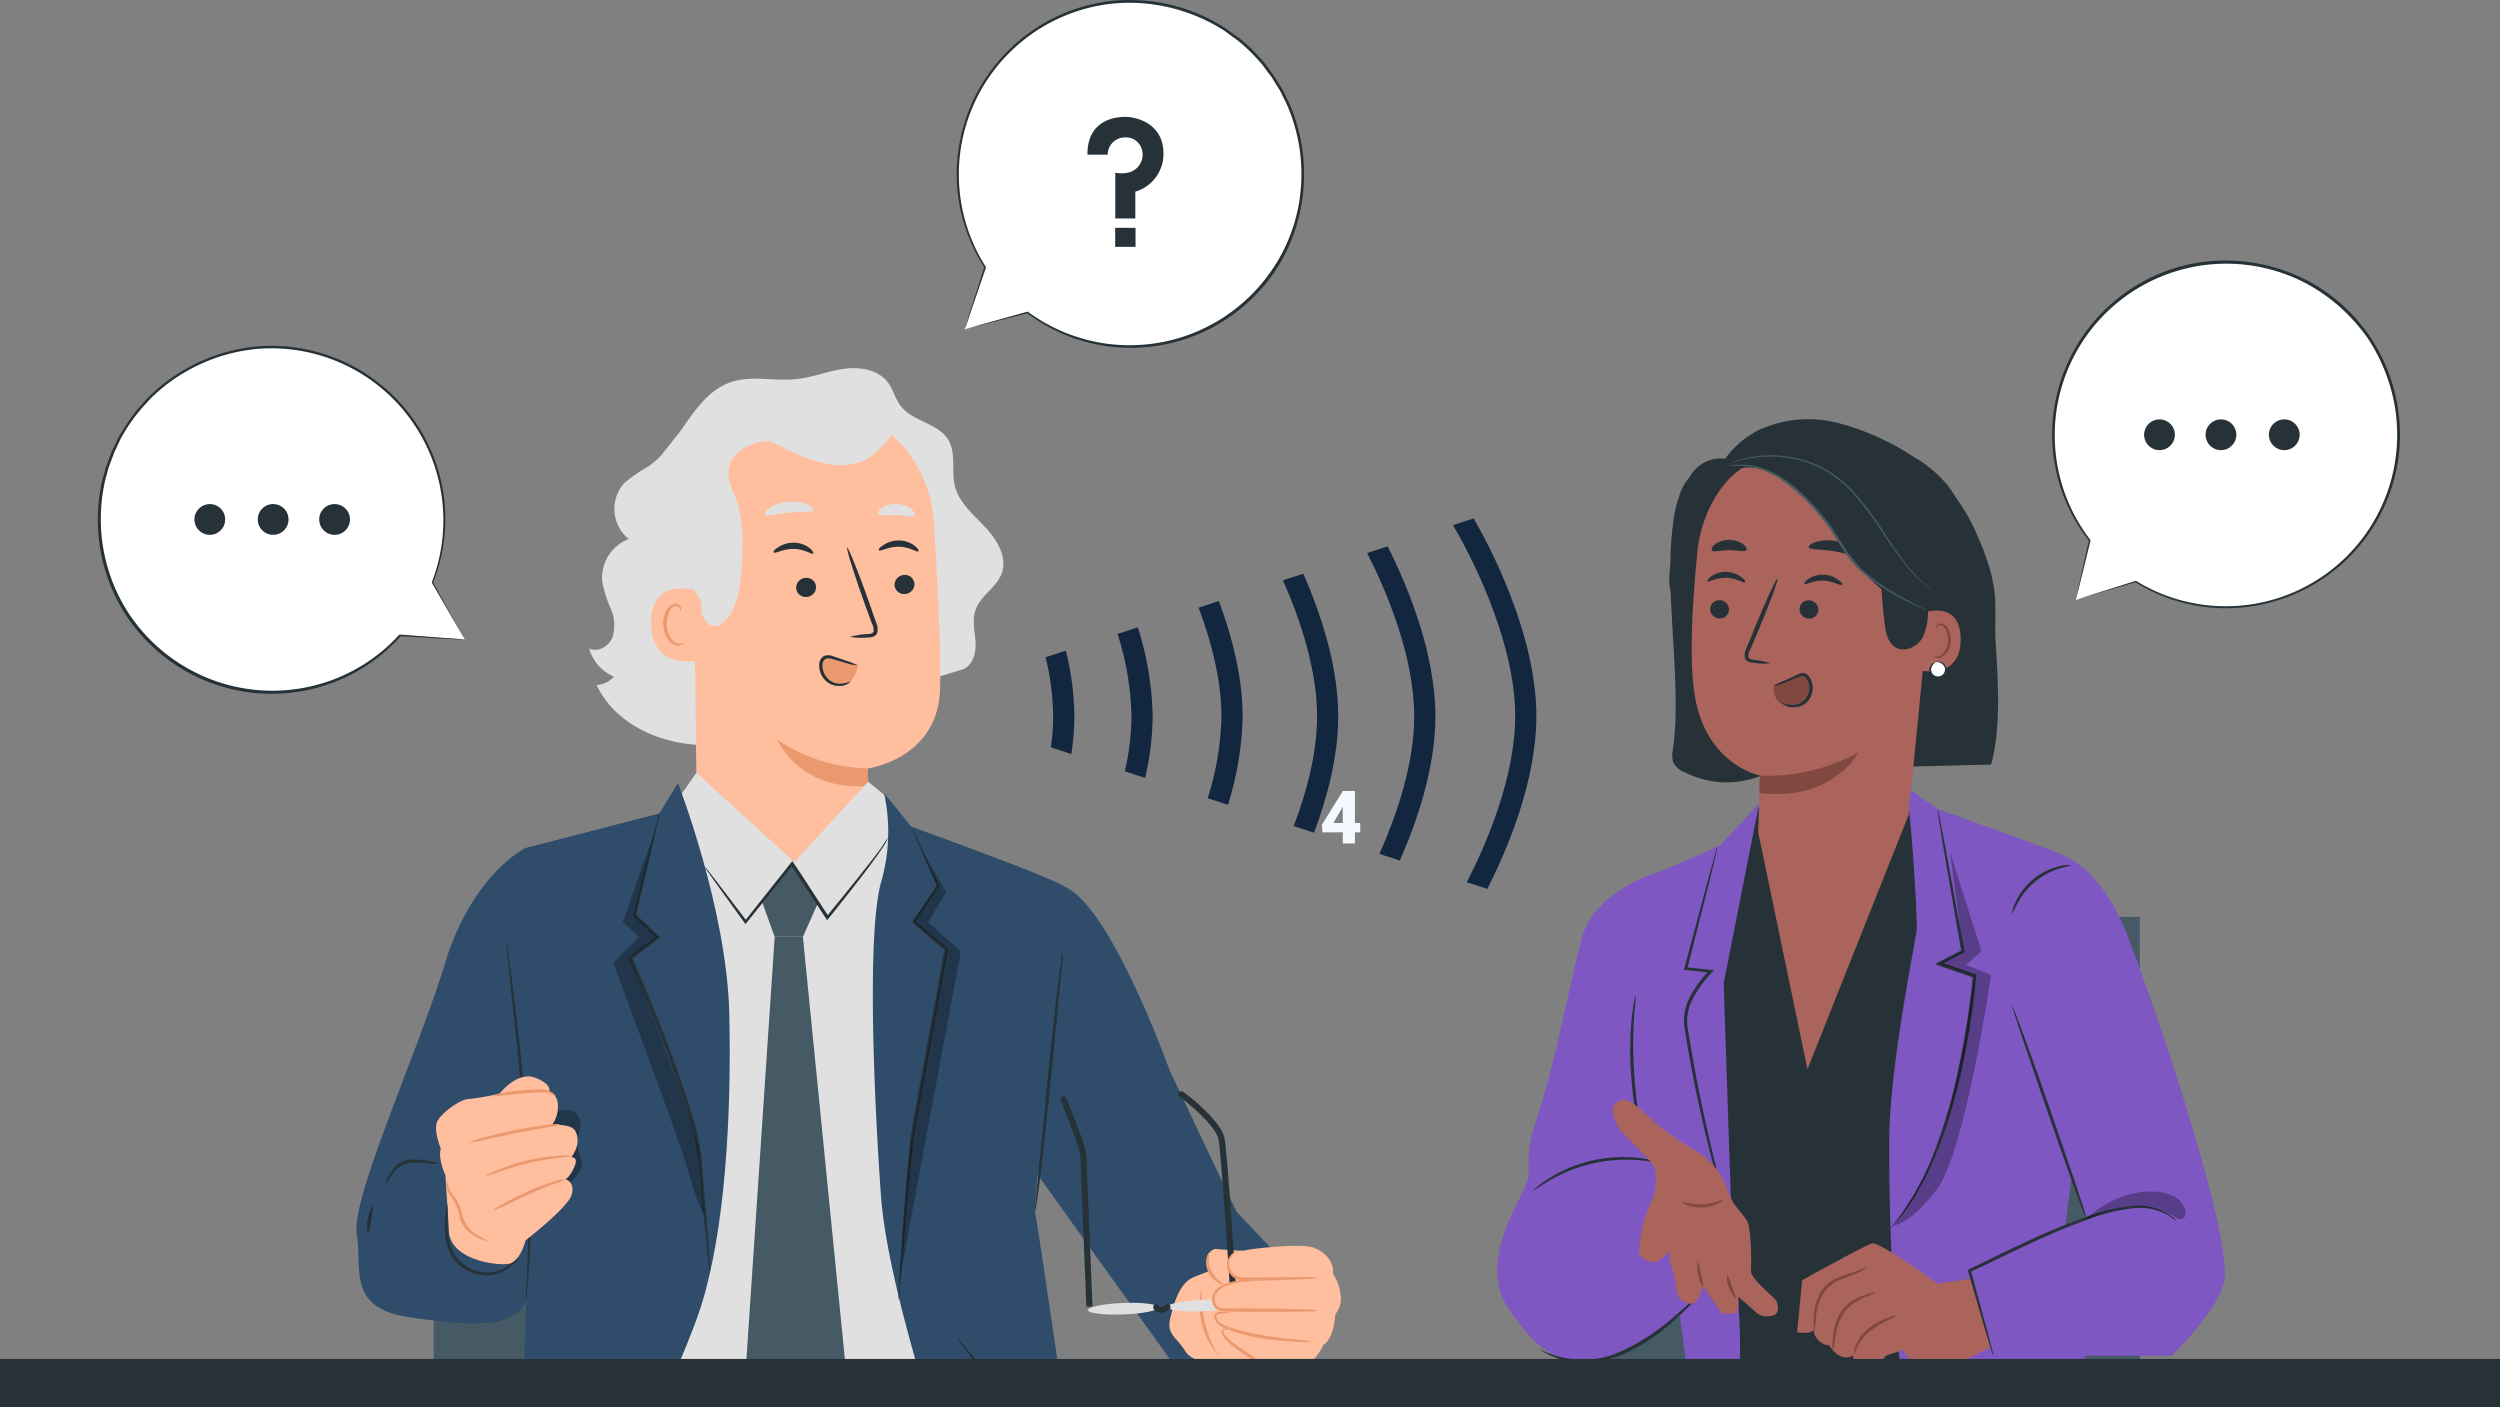 <svg xmlns="http://www.w3.org/2000/svg" width="610" height="343.396" viewBox="0 0 610 343.396">
  <rect x="0" y="0" width="610" height="343.396" fill="#808080" stroke="none"/>
  <g id="img3" transform="translate(-495 -1555.097)">
    <g id="Grupo_88567" data-name="Grupo 88567" transform="translate(5702.253 305.363)">
      <g id="freepik--speech-bubbles--inject-2" transform="translate(-5183.398 1249.733)">
        <path id="Trazado_144842" data-name="Trazado 144842" d="M-4863.97,1375.361l14.709-4.448a42.14,42.14,0,0,0,57.973-13.812,42.14,42.14,0,0,0-13.811-57.972,42.141,42.141,0,0,0-57.974,13.811,42.138,42.138,0,0,0,2.558,47.861h0Z" transform="translate(5346.543 -1228.906)" fill="#fff"/>
        <path id="Trazado_144843" data-name="Trazado 144843" d="M-4863.855,1375.491a3.4,3.4,0,0,1,.193-.9c.192-.608.341-1.587.607-2.773.578-2.521,1.395-6.2,2.477-10.973a.178.178,0,0,1,.208-.133h0l-.237.237a42.237,42.237,0,0,1-8.437-19.365,41.487,41.487,0,0,1,.1-13.656,42.629,42.629,0,0,1,33.2-34.489,43.449,43.449,0,0,1,28.706,4.182,42.169,42.169,0,0,1,19.662,22.6,43.017,43.017,0,0,1,2.49,19.068,42.269,42.269,0,0,1-5.664,17.245A42.482,42.482,0,0,1-4829.1,1377.4a41.92,41.92,0,0,1-20.181-6.3h.163l-11.032,3.262-2.8.815-.919.252.979-.326,2.817-.9,10.854-3.425a.162.162,0,0,1,.147,0,41.814,41.814,0,0,0,57.515-13.747,41.818,41.818,0,0,0,3.517-36.578,43.033,43.033,0,0,0-4.448-8.778,43.508,43.508,0,0,0-14.828-13.345,41.86,41.86,0,0,0-56.658,17.154,41.859,41.859,0,0,0,3.738,45.286.163.163,0,0,1,.006.231l-.006.006a.177.177,0,0,1-.222,0h0l.266-.1c-1.142,4.7-2.03,8.319-2.654,10.795-.3,1.216-.533,2.15-.7,2.8Z" transform="translate(5346.428 -1229.036)" fill="#263238"/>
        <path id="Trazado_144844" data-name="Trazado 144844" d="M-4846.92,1322.5a3.752,3.752,0,0,1-3.752,3.751,3.751,3.751,0,0,1-3.751-3.751,3.751,3.751,0,0,1,3.751-3.751h.016a3.737,3.737,0,0,1,3.736,3.737Z" transform="translate(5353.736 -1216.416)" fill="#263238"/>
        <path id="Trazado_144845" data-name="Trazado 144845" d="M-4836.81,1322.5a3.752,3.752,0,0,1-3.752,3.751,3.75,3.75,0,0,1-3.751-3.751,3.75,3.75,0,0,1,3.751-3.751h.015a3.737,3.737,0,0,1,3.737,3.737Z" transform="translate(5358.617 -1216.416)" fill="#263238"/>
        <path id="Trazado_144846" data-name="Trazado 144846" d="M-4826.9,1320.611a3.752,3.752,0,0,1-1.356,5.129,3.75,3.75,0,0,1-5.129-1.357,3.751,3.751,0,0,1,1.356-5.129l.014-.007A3.752,3.752,0,0,1-4826.9,1320.611Z" transform="translate(5363.648 -1216.415)" fill="#263238"/>
        <path id="Trazado_144851" data-name="Trazado 144851" d="M-5047.966,1330.1l15.347-4.122a42.2,42.2,0,0,0,59.019-8.854,42.2,42.2,0,0,0-8.854-59.019,42.2,42.2,0,0,0-59.019,8.854,42.2,42.2,0,0,0-1.526,47.958h0Z" transform="translate(5259.442 -1249.684)" fill="#fff"/>
        <path id="Trazado_144852" data-name="Trazado 144852" d="M-5047.923,1330.145l.281-.949c.223-.682.52-1.646.92-2.966.845-2.625,2.061-6.45,3.662-11.417a.163.163,0,0,1,.2-.122l.011,0h0l-.267.222a41.941,41.941,0,0,1-6.628-20.077,42.57,42.57,0,0,1,37.44-44.854,43.284,43.284,0,0,1,19.068,2.209,42.467,42.467,0,0,1,8.985,4.448c.712.445,1.38.993,2.062,1.483a22.957,22.957,0,0,1,2.017,1.483,42.239,42.239,0,0,1,3.722,3.544c.578.637,1.171,1.26,1.72,1.913l1.482,2.046.771,1.023.682,1.082,1.335,2.165c.415.727.756,1.483,1.142,2.254a21.124,21.124,0,0,1,1.053,2.283,40.759,40.759,0,0,1,1.616,4.73,43,43,0,0,1,.9,19.276,41.7,41.7,0,0,1-6.895,16.7,43.032,43.032,0,0,1-12.277,11.566,42.3,42.3,0,0,1-14.309,5.634,43.306,43.306,0,0,1-13.687.415,42.046,42.046,0,0,1-19.706-8.081h.148l-11.521,2.966-2.965.741-.964.237s.355-.119,1.022-.3l2.966-.845,11.329-3.158a.164.164,0,0,1,.148,0,41.989,41.989,0,0,0,19.572,7.844,43.02,43.02,0,0,0,13.493-.475,42.075,42.075,0,0,0,26.127-17.037,40.973,40.973,0,0,0,6.895-16.444,42.317,42.317,0,0,0-.9-18.876,39.325,39.325,0,0,0-1.6-4.641,19.609,19.609,0,0,0-1.038-2.239c-.371-.741-.7-1.483-1.112-2.224l-1.32-2.12-.652-1.067-.771-.994-1.483-2.017c-.533-.637-1.126-1.245-1.689-1.868a38.838,38.838,0,0,0-3.647-3.485,19.928,19.928,0,0,0-1.987-1.483c-.667-.49-1.319-1.023-2.017-1.483a41.642,41.642,0,0,0-8.9-4.33,42.4,42.4,0,0,0-18.728-2.195,41.918,41.918,0,0,0-36.8,46.479,41.919,41.919,0,0,0,6.265,17.651.193.193,0,0,1,0,.252.207.207,0,0,1-.222,0h.281c-1.66,4.878-2.965,8.63-3.824,11.21l-1.009,2.966C-5047.79,1329.79-5047.923,1330.145-5047.923,1330.145Z" transform="translate(5259.4 -1249.733)" fill="#263238"/>
        <path id="Trazado_144853" data-name="Trazado 144853" d="M-5028.3,1278.182h4.938a4.211,4.211,0,0,1,4.209-4.212h.121a3.988,3.988,0,0,1,3.871,2.55,4.454,4.454,0,0,1-.356,4.019c-.831,1.379-2.669,2.639-6.005,2.046v11.165h4.893v-6.539a9.564,9.564,0,0,0,6.865-9.342c0-7.236-6.495-8.9-9.268-8.9C-5021.17,1268.945-5028.406,1269.523-5028.3,1278.182Z" transform="translate(5269.79 -1240.445)" fill="#263238"/>
        <rect id="Rectángulo_34994" data-name="Rectángulo 34994" width="4.967" height="4.641" transform="translate(248.249 55.591)" fill="#263238"/>
        <path id="Trazado_144854" data-name="Trazado 144854" d="M-5101.677,1378.2l-15.866-1.038a42.172,42.172,0,0,1-59.559,3.093,42.172,42.172,0,0,1-3.091-59.559,42.17,42.17,0,0,1,59.557-3.092A42.17,42.17,0,0,1-5109.6,1364.3h0Z" transform="translate(5191.226 -1222.2)" fill="#fff"/>
        <path id="Trazado_144855" data-name="Trazado 144855" d="M-5101.617,1378.267l-.549-.919-1.557-2.669-5.931-10.246h.282a.166.166,0,0,1-.232.007l-.005-.007a.162.162,0,0,1,0-.208,41.978,41.978,0,0,0-24.217-54.2,41.983,41.983,0,0,0-18.354-2.633,42.449,42.449,0,0,0-17.941,5.827,41.693,41.693,0,0,0-7.8,5.931c-.593.578-1.127,1.216-1.705,1.824a24.718,24.718,0,0,0-1.631,1.9,38.046,38.046,0,0,0-2.965,4.122c-.43.726-.9,1.483-1.3,2.18l-1.024,2.239-.548,1.127-.445,1.171-.875,2.343c-.267.786-.445,1.6-.667,2.387a19.707,19.707,0,0,0-.563,2.417,35.868,35.868,0,0,0-.652,4.849,42.2,42.2,0,0,0,2.8,18.683,40.87,40.87,0,0,0,9.994,14.828,42.049,42.049,0,0,0,28.944,11.581,42.618,42.618,0,0,0,13.345-2.18,41.816,41.816,0,0,0,17.645-11.521.2.2,0,0,1,.148,0l11.729.89,3.055.237,1.067.089h-.993l-2.965-.148-11.862-.667h.148a42.151,42.151,0,0,1-17.793,11.773,42.453,42.453,0,0,1-42.927-9.371,41.683,41.683,0,0,1-10.2-15.021,43.084,43.084,0,0,1-2.876-19.024,40.291,40.291,0,0,1,.667-4.952,20.662,20.662,0,0,1,.578-2.447c.237-.8.416-1.631.682-2.432l.89-2.387.445-1.2.563-1.142,1.112-2.313c.415-.756.89-1.483,1.334-2.209a39.458,39.458,0,0,1,2.965-4.211c.49-.712,1.127-1.275,1.676-1.928a20.6,20.6,0,0,1,1.734-1.854,42.285,42.285,0,0,1,7.948-6.079,43.282,43.282,0,0,1,18.268-5.931,42.512,42.512,0,0,1,45.447,36.506,42.13,42.13,0,0,1-2.609,21.145l-.312-.178h0a.177.177,0,0,1,.237,0h0l5.813,10.483,1.483,2.654Z" transform="translate(5191.165 -1222.263)" fill="#263238"/>
        <path id="Trazado_144856" data-name="Trazado 144856" d="M-5154.723,1336.435a3.751,3.751,0,0,0,3.752,3.751,3.752,3.752,0,0,0,3.751-3.751,3.752,3.752,0,0,0-3.751-3.751h-.016a3.736,3.736,0,0,0-3.736,3.737Z" transform="translate(5208.758 -1209.686)" fill="#263238"/>
        <path id="Trazado_144857" data-name="Trazado 144857" d="M-5164.833,1336.435a3.751,3.751,0,0,0,3.751,3.751,3.752,3.752,0,0,0,3.752-3.751,3.752,3.752,0,0,0-3.752-3.751h0a3.737,3.737,0,0,0-3.751,3.722Z" transform="translate(5203.877 -1209.686)" fill="#263238"/>
        <path id="Trazado_144858" data-name="Trazado 144858" d="M-5174.747,1334.551a3.751,3.751,0,0,0,1.355,5.129,3.75,3.75,0,0,0,5.129-1.357,3.752,3.752,0,0,0-1.355-5.129l-.013-.007A3.753,3.753,0,0,0-5174.747,1334.551Z" transform="translate(5198.845 -1209.685)" fill="#263238"/>
      </g>
      <g id="freepik--character-2--inject-2" transform="translate(-4841.92 1352.017)">
        <rect id="Rectángulo_34995" data-name="Rectángulo 34995" width="133.42" height="119.672" transform="translate(23.362 121.439)" fill="#455a64"/>
        <path id="Trazado_144859" data-name="Trazado 144859" d="M-4923.181,1529.536h56.094l-6.284-81.7,2.965-63.76-6.7-2.625-24.644,40.109-12.218-38.552-7.622,7.592s-4.181,51.185-4.181,51.927,4.863,56.2,4.863,56.2Z" transform="translate(4977.813 -1288.425)" fill="#263238"/>
        <path id="Trazado_144860" data-name="Trazado 144860" d="M-4925.593,1334.995a22.813,22.813,0,0,1,11.343-13.553,28.863,28.863,0,0,1,19.528-1.794,61.144,61.144,0,0,1,18.134,8.111,29.672,29.672,0,0,1,8.585,7.1c4.092,5.442,8.022,14.324,8.245,21.13.163,5.516-2.329,19.276-4.79,24.14a12.373,12.373,0,0,1-5.413,4.611,46.792,46.792,0,0,1-10.379,12.885l-3.514-11.18Z" transform="translate(4977.9 -1318.714)" fill="#263238"/>
        <path id="Trazado_144861" data-name="Trazado 144861" d="M-4854.031,1400.962c2.684-9.934,1.482-22.153,1.082-30.649s1.483-12.159-4.952-26.394a43.7,43.7,0,0,0-20.255-21.026l-30.485,3.321c.222-.534.445-1.068.667-1.483l-10.9,1.631a8.542,8.542,0,0,0-8.7,4.448,12,12,0,0,0-1.689,2.447,28.921,28.921,0,0,0-2.373,9.1,70.207,70.207,0,0,0-.652,9.312c-.1,1.231-.178,2.313-.253,3.158a14.392,14.392,0,0,0,.327,4.033c.46,13.093,2.135,27.52.533,38.4a5.928,5.928,0,0,0,.179,3.381,5.465,5.465,0,0,0,2.8,2.269c13.522,6.42,23.086-1.275,36.446-8.022,2.595-1.3,5.249-2.966,8.17-2.788s5.62,8.185,8.437,9.416" transform="translate(4974.531 -1316.697)" fill="#263238"/>
        <path id="Trazado_144862" data-name="Trazado 144862" d="M-4869.945,1350.022a18.523,18.523,0,0,0-13.435-17.437l-24.776-7.073c-10.75-1.483-18.328,11.581-19.351,22.39-1.127,12-1.973,24.673-.815,33.689,2.3,18.135,16.059,20.833,16.059,20.833s-.237,8.585-.386,13.849l12.024,57.828,24.689-62.084,6.05-61.787C-4869.871,1349.933-4869.931,1350.437-4869.945,1350.022Z" transform="translate(4976.314 -1315.489)" fill="#aa645b"/>
        <path id="Trazado_144863" data-name="Trazado 144863" d="M-4925.842,1350.535a2.327,2.327,0,0,0,2.165,2.4,2.208,2.208,0,0,0,2.438-1.951l.008-.065a2.3,2.3,0,0,0-2.15-2.4,2.226,2.226,0,0,0-2.457,1.965Z" transform="translate(4977.778 -1304.333)" fill="#263238"/>
        <path id="Trazado_144864" data-name="Trazado 144864" d="M-4926.252,1346.144c.281.311,2.076-.934,4.567-.86s4.27,1.394,4.553,1.1-.134-.682-.92-1.29a6.278,6.278,0,0,0-3.633-1.245,5.923,5.923,0,0,0-3.632,1.053C-4926.1,1345.462-4926.386,1346.07-4926.252,1346.144Z" transform="translate(4977.565 -1306.584)" fill="#263238"/>
        <path id="Trazado_144865" data-name="Trazado 144865" d="M-4911.132,1350.556a2.327,2.327,0,0,0,2.165,2.4,2.223,2.223,0,0,0,2.442-1.981l0-.035a2.329,2.329,0,0,0-2.15-2.4,2.21,2.21,0,0,0-2.454,1.935Z" transform="translate(4984.88 -1304.323)" fill="#263238"/>
        <path id="Trazado_144866" data-name="Trazado 144866" d="M-4910.3,1346.589c.282.311,2.076-.934,4.567-.845s4.271,1.379,4.552,1.082-.133-.682-.92-1.275a6.165,6.165,0,0,0-3.632-1.246,6.058,6.058,0,0,0-3.647,1.053C-4910.154,1345.922-4910.436,1346.455-4910.3,1346.589Z" transform="translate(4985.266 -1306.362)" fill="#263238"/>
        <path id="Trazado_144867" data-name="Trazado 144867" d="M-4913.895,1365.624a17.608,17.608,0,0,0-4.032-.845c-.624-.089-1.231-.237-1.32-.667a3.241,3.241,0,0,1,.475-1.868l2.031-4.79c2.833-6.821,4.893-12.426,4.611-12.53s-2.787,5.309-5.6,12.129l-1.957,4.8a3.7,3.7,0,0,0-.4,2.476,1.567,1.567,0,0,0,1.023.964,3.751,3.751,0,0,0,1.066.178A15.434,15.434,0,0,0-4913.895,1365.624Z" transform="translate(4980.524 -1306.062)" fill="#263238"/>
        <path id="Trazado_144868" data-name="Trazado 144868" d="M-4893.509,1373.494s-6.229,12.218-24.244,9.979l.119-4.241A45.607,45.607,0,0,0-4893.509,1373.494Z" transform="translate(4981.685 -1292.268)" fill="#814842"/>
        <path id="Trazado_144869" data-name="Trazado 144869" d="M-4909.609,1340.353c.222.682,2.728.445,5.634.875s5.249,1.32,5.649.727c.193-.3-.207-.934-1.142-1.631a9.993,9.993,0,0,0-8.585-1.216C-4909.15,1339.508-4909.7,1340.026-4909.609,1340.353Z" transform="translate(4985.611 -1309.097)" fill="#263238"/>
        <path id="Trazado_144870" data-name="Trazado 144870" d="M-4925.543,1341.094c.414.578,2.15,0,4.211,0s3.8.5,4.226,0c.178-.282,0-.86-.83-1.483a6.082,6.082,0,0,0-6.792,0C-4925.47,1340.234-4925.736,1340.812-4925.543,1341.094Z" transform="translate(4977.895 -1309.126)" fill="#263238"/>
        <path id="Trazado_144871" data-name="Trazado 144871" d="M-4924.223,1333.774a7.978,7.978,0,0,1,7.146-4.3,15.487,15.487,0,0,1,8.26,2.669c10.557,6.51,15.658,21.678,26.1,28.41,2.564,1.646,6,.3,8.169,2.461s3.5,5.546,2.2,8.3a25.245,25.245,0,0,0,3.854-6.124,8.452,8.452,0,0,0-.089-7.043c-.874-1.616-2.461-2.877-2.861-4.686-.342-1.572.326-3.2.3-4.819a10.4,10.4,0,0,0-1.483-4.641,46.937,46.937,0,0,0-16.74-18.638,30.455,30.455,0,0,0-15.718-4.552,23.417,23.417,0,0,0-15.332,5.545c-2.432,2.15-5,4.375-3.855,7.414" transform="translate(4978.398 -1317.701)" fill="#263238"/>
        <path id="Trazado_144872" data-name="Trazado 144872" d="M-4890.932,1351.053c.207-.5,9.712-3.633,9.549,6.376-.148,9.712-9.9,7.518-9.92,7.251S-4890.932,1351.053-4890.932,1351.053Z" transform="translate(4994.453 -1303.516)" fill="#aa645b"/>
        <path id="Trazado_144873" data-name="Trazado 144873" d="M-4889.23,1360.019a3.561,3.561,0,0,0,.46.267,1.683,1.683,0,0,0,1.26,0,4.2,4.2,0,0,0,2.017-3.722,5.807,5.807,0,0,0-.43-2.432,1.977,1.977,0,0,0-1.245-1.334.9.9,0,0,0-1.024.445c-.133.282-.074.475-.118.49s-.208-.163-.119-.563a1.105,1.105,0,0,1,.385-.608,1.218,1.218,0,0,1,.979-.208,2.343,2.343,0,0,1,1.735,1.483,5.854,5.854,0,0,1,.533,2.728,4.447,4.447,0,0,1-2.55,4.152,1.868,1.868,0,0,1-1.483-.282C-4889.216,1360.256-4889.26,1360.034-4889.23,1360.019Z" transform="translate(4995.451 -1302.488)" fill="#814842"/>
        <path id="Trazado_144874" data-name="Trazado 144874" d="M-4871.605,1358.507a3.752,3.752,0,0,1-.578-.341c-.355-.252-.919-.578-1.6-1.082a34.125,34.125,0,0,1-5.1-4.938,91.5,91.5,0,0,1-6.183-8.511,75.537,75.537,0,0,0-7.74-10.216,30.047,30.047,0,0,0-5.057-4.241,25.339,25.339,0,0,0-5.516-2.7,27.82,27.82,0,0,0-10.261-1.483,26.673,26.673,0,0,0-6.939,1.156c-.8.222-1.409.475-1.824.608a3.384,3.384,0,0,1-.638.208l.608-.282a13.788,13.788,0,0,1,1.809-.7,24.548,24.548,0,0,1,6.969-1.3,27.534,27.534,0,0,1,10.379,1.483,25.719,25.719,0,0,1,5.62,2.714,31.649,31.649,0,0,1,5.145,4.3,74.278,74.278,0,0,1,7.755,10.29,99.71,99.71,0,0,0,6.08,8.556,36.04,36.04,0,0,0,4.982,4.982c.638.534,1.187.875,1.483,1.156A2.457,2.457,0,0,1-4871.605,1358.507Z" transform="translate(4979.131 -1315.848)" fill="#455a64"/>
        <path id="Trazado_144875" data-name="Trazado 144875" d="M-4888,1358.7a1.914,1.914,0,0,1,2.188,1.59,1.913,1.913,0,0,1-1.591,2.188,1.914,1.914,0,0,1-2.189-1.589,1.915,1.915,0,0,1,1.132-2.055" transform="translate(4995.271 -1299.421)" fill="#fff"/>
        <path id="Trazado_144876" data-name="Trazado 144876" d="M-4888.378,1358.876a2.6,2.6,0,0,0-.9,1.275,1.687,1.687,0,0,0,.341,1.483,1.69,1.69,0,0,0,2.381.2,1.7,1.7,0,0,0,.584-1.061,1.636,1.636,0,0,0-.535-1.483,2.516,2.516,0,0,0-1.482-.608,1.034,1.034,0,0,1,.459-.089,2.017,2.017,0,0,1,1.937,2.094c0,.043,0,.087-.009.131a2.091,2.091,0,0,1-2.292,1.868,2.09,2.09,0,0,1-1.43-.786,1.908,1.908,0,0,1-.326-1.9,1.948,1.948,0,0,1,.771-1.023C-4888.556,1358.876-4888.378,1358.846-4888.378,1358.876Z" transform="translate(4995.191 -1299.462)" fill="#263238"/>
        <path id="Trazado_144877" data-name="Trazado 144877" d="M-4886.061,1353.959a15.05,15.05,0,0,1-1.17,7.785c-1.291,2.328-4.449,3.84-6.7,2.447-1.854-1.127-2.358-3.544-2.61-5.708-.741-6.213-.993-12.485-1.779-18.7Z" transform="translate(4991.064 -1308.543)" fill="#263238"/>
        <path id="Trazado_144878" data-name="Trazado 144878" d="M-4922.623,1326.626a15.758,15.758,0,0,1,2.417-.148,16.407,16.407,0,0,1,6.406,1.364,21.141,21.141,0,0,1,3.959,2.18,46.059,46.059,0,0,1,4.078,3.292,50.481,50.481,0,0,1,7.888,9.015c1.187,1.765,2.225,3.574,3.366,5.264a24.9,24.9,0,0,0,3.766,4.448,43.063,43.063,0,0,0,8.052,5.723c2.461,1.394,4.448,2.373,5.931,3.054l1.631.756a2.8,2.8,0,0,0,.593.222,2.368,2.368,0,0,0-.534-.326l-1.6-.845c-1.379-.741-3.411-1.765-5.828-3.188a44.656,44.656,0,0,1-7.9-5.768,24.044,24.044,0,0,1-3.662-4.448c-1.127-1.676-2.166-3.484-3.366-5.279a48.244,48.244,0,0,0-8.007-9.074,46.162,46.162,0,0,0-4.137-3.292,21.265,21.265,0,0,0-4.092-2.18,15.919,15.919,0,0,0-6.54-1.2,11.041,11.041,0,0,0-1.809.193A2.231,2.231,0,0,0-4922.623,1326.626Z" transform="translate(4979.333 -1315.106)" fill="#455a64"/>
        <path id="Trazado_144879" data-name="Trazado 144879" d="M-4906.29,1364.322a10.81,10.81,0,0,0-.7-2.714,1.273,1.273,0,0,0-.577-.86,1.341,1.341,0,0,0-1.038,0c-2.047.653-4.656,1.868-6.7,2.536a5.03,5.03,0,0,0,1.009,4.048,4.844,4.844,0,0,0,3.454,1.171,4.659,4.659,0,0,0,3.826-1.6A3.621,3.621,0,0,0-4906.29,1364.322Z" transform="translate(4982.825 -1298.472)" fill="#814842"/>
        <path id="Trazado_144880" data-name="Trazado 144880" d="M-4913.436,1367.69a6.293,6.293,0,0,0,2.966.593,4.194,4.194,0,0,0,2.8-1.409,4.447,4.447,0,0,0,.891-3.677,3.48,3.48,0,0,0-.891-1.735c-.4-.415-.919-.312-1.482-.074l-3.2,1.32a14.244,14.244,0,0,1-3.04,1.038,11.975,11.975,0,0,1,2.817-1.483l3.173-1.483a3.187,3.187,0,0,1,1.082-.3,1.717,1.717,0,0,1,1.216.459,4.182,4.182,0,0,1,1.142,2.135,5.043,5.043,0,0,1-1.1,4.3,4.661,4.661,0,0,1-3.321,1.483,4.364,4.364,0,0,1-2.357-.563C-4913.258,1367.987-4913.465,1367.69-4913.436,1367.69Z" transform="translate(4982.823 -1298.549)" fill="#263238"/>
        <path id="Trazado_144881" data-name="Trazado 144881" d="M-4926.013,1519.907l-3.919,9.383h15.925c.456-3.735.777-7.487.924-11.251.415-11.966-1.972-32.9-1.972-32.9l-1.987-59.311,8.659-43.86-9.712,10.379-19.128,8.215s3.321,71.766,5.931,84.681C-4928.89,1497.013-4926.013,1519.907-4926.013,1519.907Z" transform="translate(4972.284 -1288.179)" fill="#7e57c2"/>
        <path id="Trazado_144882" data-name="Trazado 144882" d="M-4896.373,1465.558c0,7.7,0,26.69,1.809,43.935a80.681,80.681,0,0,0,3.238,20.845h47.248c-5.419-14.8-10.843-28.068-10.762-30.809.222-7.858,6.108-41.206,6.049-68.119a117.9,117.9,0,0,0-5.931-36.15c-4.641-1.913-29.761-10.884-29.761-10.884l-6.552-4.582a26.193,26.193,0,0,0-.489,4.938c.934,8.393,2,26.067,1.869,28.929C-4889.744,1415.751-4896.373,1447.156-4896.373,1465.558Z" transform="translate(4992.006 -1289.227)" fill="#7e57c2"/>
        <path id="Trazado_144883" data-name="Trazado 144883" d="M-4862.459,1390.014s10.469,1.379,17.928,20.4c4.448,11.417,23.725,66.073,23.725,82.665,0,7.147-13.034,19.75-13.034,19.75h-44.572l-4.76-20.937,28.455-12.781-8.9-28.633Z" transform="translate(4998.379 -1284.293)" fill="#7e57c2"/>
        <path id="Trazado_144884" data-name="Trazado 144884" d="M-4877.354,1464.167s-14.072-10.38-15.925-9.816-17.022,8.971-17.022,8.971l-1.231,12.692a7.5,7.5,0,0,0,3.248,0l.771-.459a4.24,4.24,0,0,0,3.871,3.707s2.476,4.315,5.723,2.461c0,0,.1,2.639,2.373,2.8a8.24,8.24,0,0,0,4.286-1.082l1.483-1.72,4.033-1.379s2.965,4.952,7.206,4.952,14.369-5.768,14.369-5.768l-4.448-16.622Z" transform="translate(4984.688 -1253.243)" fill="#aa645b"/>
        <path id="Trazado_144885" data-name="Trazado 144885" d="M-4891.733,1466.144a7.123,7.123,0,0,1-1.869,1.1,26.883,26.883,0,0,0-4.448,2.639,11.031,11.031,0,0,0-3.2,3.841c-.563,1.171-.667,1.987-.8,1.972a3.54,3.54,0,0,1,.3-2.18,9.675,9.675,0,0,1,3.232-4.241,17.661,17.661,0,0,1,4.656-2.521A6.35,6.35,0,0,1-4891.733,1466.144Z" transform="translate(4989.236 -1247.539)" fill="#814842"/>
        <path id="Trazado_144886" data-name="Trazado 144886" d="M-4905.614,1476.718a8.976,8.976,0,0,1,0-2.891,14.161,14.161,0,0,1,1.986-6.747,10.876,10.876,0,0,1,5.769-4.018,8.864,8.864,0,0,1,2.816-.667,14.085,14.085,0,0,1-2.624,1.171,11.564,11.564,0,0,0-5.309,3.944,15.813,15.813,0,0,0-2.091,6.376A14.169,14.169,0,0,1-4905.614,1476.718Z" transform="translate(4987.488 -1249.349)" fill="#814842"/>
        <path id="Trazado_144887" data-name="Trazado 144887" d="M-4895.92,1458.277a7.247,7.247,0,0,1-2.847,1.676c-.949.4-2.091.786-3.307,1.29a9.61,9.61,0,0,0-3.47,2.283,12.424,12.424,0,0,0-2.684,7.058,18.432,18.432,0,0,1-.4,3.247,11.814,11.814,0,0,1-.148-3.292,12.051,12.051,0,0,1,2.654-7.532,9.631,9.631,0,0,1,3.781-2.417c1.26-.5,2.432-.83,3.381-1.142C-4897.046,1458.826-4895.993,1458.174-4895.92,1458.277Z" transform="translate(4985.992 -1251.342)" fill="#814842"/>
        <path id="Trazado_144888" data-name="Trazado 144888" d="M-4876.12,1415.244c.192-.074,4.448,11.447,9.371,25.711s8.9,25.9,8.63,25.978-4.448-11.447-9.356-25.726S-4876.328,1415.392-4876.12,1415.244Z" transform="translate(5001.78 -1272.112)" fill="#263238"/>
        <path id="Trazado_144889" data-name="Trazado 144889" d="M-4861.74,1392.144c0,.133-1.1.237-2.788.756a17.789,17.789,0,0,0-6,3.232,17.932,17.932,0,0,0-4.315,5.264c-.831,1.483-1.156,2.625-1.275,2.595a6.7,6.7,0,0,1,.787-2.832,15.5,15.5,0,0,1,4.314-5.62,15.7,15.7,0,0,1,6.347-3.158A6.992,6.992,0,0,1-4861.74,1392.144Z" transform="translate(5001.783 -1283.294)" fill="#263238"/>
        <path id="Trazado_144890" data-name="Trazado 144890" d="M-4877.2,1484.771a8.474,8.474,0,0,1-.533-1.483l-1.29-4.226c-1.1-3.751-2.581-8.9-4.346-14.961l-.089-.282.268-.133c4.448-2.135,9.5-4.656,14.917-7.162a147.9,147.9,0,0,1,13.76-5.635,42.851,42.851,0,0,1,11.862-2.728,14.39,14.39,0,0,1,7.962,1.883,9.385,9.385,0,0,1,1.765,1.364,2.8,2.8,0,0,1,.5.608,18.917,18.917,0,0,0-2.431-1.72,14.559,14.559,0,0,0-7.771-1.586,44.086,44.086,0,0,0-11.654,2.847c-4.285,1.483-8.9,3.47-13.656,5.679-5.4,2.476-10.38,4.982-14.946,7.087l.192-.415c1.646,6.094,3.055,11.269,4.077,15.035.46,1.765.816,3.188,1.1,4.285A8.75,8.75,0,0,1-4877.2,1484.771Z" transform="translate(4998.244 -1256.232)" fill="#263238"/>
        <path id="Trazado_144891" data-name="Trazado 144891" d="M-4918.009,1483.688a5.946,5.946,0,0,1-.371-.993c-.237-.741-.549-1.705-.919-2.966-.786-2.521-1.868-6.2-3.1-10.75a335.313,335.313,0,0,1-7.681-36.135,12.5,12.5,0,0,1,1.735-7.681,26.649,26.649,0,0,1,4.448-5.931l.208.623-6.05-.667h-.415l.1-.385,5.753-21.545c.711-2.565,1.29-4.626,1.705-6.139.193-.652.341-1.186.475-1.616a2.033,2.033,0,0,1,.208-.549,2.778,2.778,0,0,1-.089.578c-.1.445-.223.979-.386,1.646-.355,1.483-.86,3.588-1.482,6.168-1.364,5.368-3.248,12.841-5.486,21.634l-.3-.445,6.109.652.742.074-.535.549a27.325,27.325,0,0,0-4.33,5.827,11.743,11.743,0,0,0-1.631,7.191c2.2,14.235,5.086,26.957,7.414,36.106,1.172,4.582,2.166,8.274,2.862,10.824.327,1.216.579,2.18.786,2.966A5.712,5.712,0,0,1-4918.009,1483.688Z" transform="translate(4975.698 -1284.804)" fill="#263238"/>
        <path id="Trazado_144892" data-name="Trazado 144892" d="M-4896.383,1485.517a6.738,6.738,0,0,1,.7-.964c.533-.652,1.245-1.483,2.12-2.654s1.809-2.743,2.966-4.448l1.586-2.966.86-1.616.8-1.75c4.448-9.564,8.393-23.724,10.513-39.783.341-2.595.652-5.175.846-7.7l.252.385-8.512-2.966-.845-.43.756-.4,5.754-2.966-.179.386c-1.75-10.172-3.247-18.831-4.314-25.029-.49-2.966-.875-5.412-1.156-7.162-.119-.771-.223-1.483-.282-1.9a2.184,2.184,0,0,1,0-.667,3.649,3.649,0,0,1,.163.652l.4,1.883c.326,1.72.785,4.122,1.364,7.117,1.126,6.183,2.714,14.828,4.581,24.97v.252l-.222.134-5.753,2.966v-.667l8.511,2.966.282.1v.282c-.193,2.551-.489,5.131-.831,7.755-2.135,16.059-6.139,30.338-10.795,39.9l-.83,1.765-.89,1.616-1.646,2.965c-1.2,1.735-2.2,3.277-3.085,4.448l-2.254,2.58A6.715,6.715,0,0,1-4896.383,1485.517Z" transform="translate(4992.001 -1287.73)" fill="#263238"/>
        <g id="Grupo_88562" data-name="Grupo 88562" transform="translate(96.79 105.721)" opacity="0.3">
          <path id="Trazado_144893" data-name="Trazado 144893" d="M-4895.593,1481.071s4.552-.756,10.6-9.075c6.924-9.475,13.107-52.1,13.107-52.1l-6.184-2.447,3.855-3.292-7.666-24.139,3.188,24.11-5.754,2.966,8.512,2.965s-3.722,24.762-6.673,35.038C-4885.777,1466.006-4887.9,1469.09-4895.593,1481.071Z" transform="translate(4895.593 -1390.014)"/>
        </g>
        <g id="Grupo_88563" data-name="Grupo 88563" transform="translate(143.661 188.448)" opacity="0.3">
          <path id="Trazado_144894" data-name="Trazado 144894" d="M-4839.844,1450.044a6.232,6.232,0,0,0-3.514-3.44,12.507,12.507,0,0,0-4.953-.786c-5.931,0-11.164,2.788-15.672,6.569l.414.178c6.437-3.647,15.051-4.448,21.338-.534a2.207,2.207,0,0,0,1.557.5C-4839.7,1452.357-4839.5,1451.052-4839.844,1450.044Z" transform="translate(4863.982 -1445.806)"/>
        </g>
        <path id="Trazado_144895" data-name="Trazado 144895" d="M-4922.263,1393.394s-15.243,4.448-18.178,16.563c-3.263,13.345-6.836,31.509-10.676,43s-.86,12.381-2.966,17.082-11.091,18.817-4.27,29.255,13.671,16.415,26.467,11.284a57.1,57.1,0,0,0,19.944-13.108Z" transform="translate(4960.868 -1282.661)" fill="#7e57c2"/>
        <path id="Trazado_144896" data-name="Trazado 144896" d="M-4937.646,1413.514c.133,0-.222,2.224-.43,5.813a104,104,0,0,0,.1,14.027,117.882,117.882,0,0,0,1.854,13.908c.7,3.529,1.261,5.694,1.142,5.724a6.827,6.827,0,0,1-.548-1.483c-.327-.964-.712-2.372-1.127-4.137a89.484,89.484,0,0,1-2.076-13.968,80.96,80.96,0,0,1,.1-14.131c.178-1.794.4-3.247.594-4.241A7.453,7.453,0,0,1-4937.646,1413.514Z" transform="translate(4971.433 -1272.948)" fill="#263238"/>
        <path id="Trazado_144897" data-name="Trazado 144897" d="M-4923.759,1441.6c0,.134-1.838-.341-4.79-.637a37.186,37.186,0,0,0-22.242,4.76c-2.565,1.483-4,2.639-4.092,2.535a5.2,5.2,0,0,1,.949-.9,23.388,23.388,0,0,1,2.876-2.076,34.1,34.1,0,0,1,22.583-4.834,25.136,25.136,0,0,1,3.485.727A5.421,5.421,0,0,1-4923.759,1441.6Z" transform="translate(4963.759 -1260.095)" fill="#263238"/>
        <path id="Trazado_144898" data-name="Trazado 144898" d="M-4915.4,1463.184a8.575,8.575,0,0,1-1.142,1.29c-.771.786-1.913,1.913-3.352,3.262a49.606,49.606,0,0,1-12.648,8.9,24.518,24.518,0,0,1-15.3,1.927,15.741,15.741,0,0,1-4.448-1.661,4.911,4.911,0,0,1-1.482-.979,22.478,22.478,0,0,0,20.759,0,54.009,54.009,0,0,0,12.588-8.615c1.395-1.2,2.565-2.239,3.515-3.069A6.485,6.485,0,0,1-4915.4,1463.184Z" transform="translate(4964.294 -1248.968)" fill="#263238"/>
        <path id="Trazado_144899" data-name="Trazado 144899" d="M-4929.1,1438.23a81.691,81.691,0,0,0,7.607,5.042,16.917,16.917,0,0,1,7.414,8.9c1.112,4.167,4.048,6.257,5.042,8.215s.978,10.053.86,12.025,5.931,6.628,6.257,7.414.846,2.966-.742,3.44a4.326,4.326,0,0,1-4.167-.608c-.86-.86-4.448-3.929-4.448-3.929s.371,3.8-.86,4.048a12.328,12.328,0,0,1-3.187,0l-4.567-6.657s-1.112,4.789-3.069,4.3-3.188-.994-3.44-3.929a28.685,28.685,0,0,0-1.587-6.51v-2.447s-2.58,3.188-4.552,2.7-2.817-1.483-2.966-2.209a39.8,39.8,0,0,1,1.231-7.726,53.54,53.54,0,0,1,2.446-6.138s1.112-5.4-.119-7.414-8.1-7.963-8.9-9.935-2.091-4.908.86-5.931S-4933.34,1435.264-4929.1,1438.23Z" transform="translate(4970.063 -1264.627)" fill="#aa645b"/>
        <path id="Trazado_144900" data-name="Trazado 144900" d="M-4920.118,1447.064a4.406,4.406,0,0,1-1.319.994,9.9,9.9,0,0,1-7.755.459c-.949-.371-1.483-.756-1.409-.83a22.044,22.044,0,0,0,5.293.667A22.515,22.515,0,0,0-4920.118,1447.064Z" transform="translate(4975.479 -1256.75)" fill="#814842"/>
        <path id="Trazado_144901" data-name="Trazado 144901" d="M-4920.763,1465.513a5.478,5.478,0,0,1-1.779-2.832,5.368,5.368,0,0,1-.475-3.307,14.713,14.713,0,0,1,1.142,3.069A14.119,14.119,0,0,1-4920.763,1465.513Z" transform="translate(4979.105 -1250.807)" fill="#814842"/>
        <path id="Trazado_144902" data-name="Trazado 144902" d="M-4926.437,1463.541a5.413,5.413,0,0,1-1.29-2.965,5.311,5.311,0,0,1,0-3.292,13.718,13.718,0,0,1,.652,3.143A14.476,14.476,0,0,1-4926.437,1463.541Z" transform="translate(4976.743 -1251.816)" fill="#814842"/>
      </g>
      <g id="freepik--character-1--inject-2" transform="translate(-5120.294 1339.567)">
        <rect id="Rectángulo_34996" data-name="Rectángulo 34996" width="133.42" height="99.373" transform="translate(18.852 154.188)" fill="#455a64"/>
        <path id="Trazado_144903" data-name="Trazado 144903" d="M-5013.635,1349.146c-2.862-3.054-6.347-5.931-7.414-9.994-.935-3.751.371-8.037-1.617-11.343-2.461-4.063-8.541-4.448-11.477-8.1-1.482-1.794-1.928-4.2-3.336-6.005-2.4-3.084-6.851-3.766-10.736-3.218s-7.562,2.091-11.462,2.491c-5.338.578-10.928-.979-16.014.741-5.6,1.9-8.9,7.043-12.411,12.04l-4.611,5.813a20.975,20.975,0,0,1-3.114,2.713,37.557,37.557,0,0,0-5.931,4.093,9.46,9.46,0,0,0,.792,13.355q.155.14.32.271a10.155,10.155,0,0,0-6.48,10.187,28.615,28.615,0,0,0,2.091,6.806,10.175,10.175,0,0,1,.445,6.984c-.875,2.209-3.6,3.811-5.724,2.713a10.652,10.652,0,0,0,6.064,6.9,6.364,6.364,0,0,1-4.211,2.061c4.716,10.038,16.711,14.961,27.8,14.62s21.53-4.952,31.657-9.46l29.551-8.9c2.61-.7,3.574-3.929,3.441-6.613s-.92-5.457,0-8.007c1.186-3.484,5.13-5.457,6.375-8.9C-5008.209,1356.456-5010.759,1352.2-5013.635,1349.146Z" transform="translate(5167.095 -1310.318)" fill="#e0e0e0"/>
        <path id="Trazado_144904" data-name="Trazado 144904" d="M-5065.5,1315.614h-1.631c-17.793.667-27.12,16.133-25.948,33.866l.711,61.15a20.758,20.758,0,0,0,19.958,20.552h0a20.76,20.76,0,0,0,21.621-19.86c.006-.136.009-.273.013-.409.089-3.218.148-5.472.163-5.472s17.111-2.3,17.66-19.276c.281-8.229-.549-25.207-1.482-40.613A31.777,31.777,0,0,0-5065.5,1315.614Z" transform="translate(5175.366 -1307.761)" fill="#ffbe9d"/>
        <path id="Trazado_144905" data-name="Trazado 144905" d="M-5057.29,1378.457a41.17,41.17,0,0,1-22.063-7.014s5.16,12.515,22.242,11.328Z" transform="translate(5182.042 -1280.807)" fill="#eb996e"/>
        <path id="Trazado_144906" data-name="Trazado 144906" d="M-5055.189,1346.6a2.447,2.447,0,0,1-2.4,2.4,2.328,2.328,0,0,1-2.459-2.188l0-.051a2.445,2.445,0,0,1,2.4-2.417,2.329,2.329,0,0,1,2.459,2.19Z" transform="translate(5191.359 -1293.892)" fill="#263238"/>
        <path id="Trazado_144907" data-name="Trazado 144907" d="M-5052.962,1341.329c-.312.311-2.121-1.082-4.746-1.127s-4.566,1.216-4.849.89.193-.712,1.039-1.3a6.708,6.708,0,0,1,3.884-1.112,6.367,6.367,0,0,1,3.767,1.3C-5053.066,1340.617-5052.814,1341.151-5052.962,1341.329Z" transform="translate(5190.112 -1296.629)" fill="#263238"/>
        <path id="Trazado_144908" data-name="Trazado 144908" d="M-5071.379,1347.079a2.419,2.419,0,0,1-2.388,2.4,2.328,2.328,0,0,1-2.474-2.174l0-.065a2.446,2.446,0,0,1,2.4-2.417,2.329,2.329,0,0,1,2.459,2.19Z" transform="translate(5183.543 -1293.66)" fill="#263238"/>
        <path id="Trazado_144909" data-name="Trazado 144909" d="M-5070.283,1341.7c-.311.3-2.12-1.1-4.744-1.142s-4.567,1.216-4.849.89.177-.712,1.038-1.3a6.833,6.833,0,0,1,3.885-1.112,6.477,6.477,0,0,1,3.767,1.3C-5070.4,1340.977-5070.134,1341.555-5070.283,1341.7Z" transform="translate(5181.75 -1296.455)" fill="#263238"/>
        <path id="Trazado_144910" data-name="Trazado 144910" d="M-5067.133,1361.631a17.414,17.414,0,0,1,4.271-.682c.667,0,1.305-.178,1.482-.623a3.311,3.311,0,0,0-.415-1.942l-1.869-5.13c-2.609-7.31-4.448-13.345-4.181-13.419s2.654,5.738,5.249,13.048c.623,1.809,1.215,3.529,1.794,5.16a3.86,3.86,0,0,1,.282,2.639,1.6,1.6,0,0,1-1.112.949,4.24,4.24,0,0,1-1.142.148A16.9,16.9,0,0,1-5067.133,1361.631Z" transform="translate(5187.585 -1296.068)" fill="#263238"/>
        <path id="Trazado_144911" data-name="Trazado 144911" d="M-5069.508,1334.324c-.268.712-2.877.326-5.932.623s-5.59,1.1-5.931.46c-.178-.312.267-.979,1.275-1.646a10.479,10.479,0,0,1,9.1-.816C-5069.953,1333.419-5069.39,1334-5069.508,1334.324Z" transform="translate(5181.049 -1299.722)" fill="#e0e0e0"/>
        <path id="Trazado_144912" data-name="Trazado 144912" d="M-5053.809,1335.513c-.474.578-2.268-.074-4.448-.148s-4.018.311-4.448-.311c-.192-.312.119-.9.935-1.483a6.422,6.422,0,0,1,7.132.356C-5053.882,1334.609-5053.6,1335.158-5053.809,1335.513Z" transform="translate(5190.053 -1299.532)" fill="#e0e0e0"/>
        <path id="Trazado_144913" data-name="Trazado 144913" d="M-5088.591,1347.165c-.3-.134-11.655-3.707-11.521,7.962s11.862,9.119,11.862,8.778S-5088.591,1347.165-5088.591,1347.165Z" transform="translate(5172.018 -1292.827)" fill="#ffbe9d"/>
        <path id="Trazado_144914" data-name="Trazado 144914" d="M-5092.847,1358.361a4.034,4.034,0,0,1-.549.311,2.049,2.049,0,0,1-1.483,0c-1.245-.445-2.3-2.387-2.387-4.448a6.849,6.849,0,0,1,.533-2.966,2.342,2.342,0,0,1,1.483-1.572,1.008,1.008,0,0,1,1.2.534c.162.326.089.563.162.578s.238-.193.148-.682a1.366,1.366,0,0,0-.474-.727,1.573,1.573,0,0,0-1.127-.282,2.962,2.962,0,0,0-2.105,1.839,6.953,6.953,0,0,0-.667,3.262c.1,2.343,1.334,4.523,2.965,5a2.135,2.135,0,0,0,1.854-.326C-5092.877,1358.583-5092.817,1358.361-5092.847,1358.361Z" transform="translate(5172.982 -1291.597)" fill="#eb996e"/>
        <path id="Trazado_144915" data-name="Trazado 144915" d="M-5040.841,1326.966c1.869-1.082-3.915-7.073-8.6-9.089-7.073-2.966-17.793-4.775-24.243-2.817-7.726,2.373-14.116,6.376-17.883,13.538a45.862,45.862,0,0,0-4.67,23.517,13.877,13.877,0,0,0,1.794,7.088c1.676,2.551,4.833,4.107,4.775,7.666a4.822,4.822,0,0,0,1.275,3.529c2.179,2.239,4.744,0,5.931-2.12,2.477-4.611,2.654-10.068,2.773-15.3a34.637,34.637,0,0,0-.964-11.076c-.607-1.943-1.572-3.751-2.076-5.724a7.056,7.056,0,0,1,.712-5.827,6.7,6.7,0,0,1,.934-.979,12.147,12.147,0,0,1,12.01-2.55c6.613,2.194,17.9,5.442,20.759,3.144,4.152-3.292,5.116-5.4,5.116-5.4Z" transform="translate(5173.838 -1308.422)" fill="#e0e0e0"/>
        <path id="Trazado_144916" data-name="Trazado 144916" d="M-5075.4,1314.263a25.55,25.55,0,0,1,19.721.682,13.354,13.354,0,0,1,7.192,7.592c1.037,3.44-.341,7.71-3.648,9.134l-.222.148c-4.937,1.779-8.185,1.171-13.182-.445-4.2-1.364-7.962-3.855-12.173-5.19a23.725,23.725,0,0,0-13.878-.134A38.678,38.678,0,0,1-5075.4,1314.263Z" transform="translate(5176.132 -1309.212)" fill="#e0e0e0"/>
        <path id="Trazado_144917" data-name="Trazado 144917" d="M-5070.554,1357.735a.91.91,0,0,0-.489,0,.881.881,0,0,0-.43.563,5.752,5.752,0,0,0-.563,3.588,3.634,3.634,0,0,0,1.735,2.18,5.2,5.2,0,0,0,2.743.637,4.892,4.892,0,0,0,1.6-.311c.5-.208,1.675-.667,2.4-2.966l.5-1.6C-5065.068,1359.232-5068.538,1358.239-5070.554,1357.735Z" transform="translate(5185.535 -1287.442)" fill="#eb996e"/>
        <path id="Trazado_144918" data-name="Trazado 144918" d="M-5064.716,1363.9a3.5,3.5,0,0,1-2.876,1.142,4.662,4.662,0,0,1-3.233-1.231,5.094,5.094,0,0,1-1.616-3.929,2.461,2.461,0,0,1,1.1-2.106,2.8,2.8,0,0,1,2.18,0c1.215.385,2.254.756,3.158,1.082a11.916,11.916,0,0,1,2.817,1.171,12.534,12.534,0,0,1-2.965-.652l-3.173-.92a2.236,2.236,0,0,0-1.617,0,1.774,1.774,0,0,0-.7,1.483,4.441,4.441,0,0,0,1.334,3.366,4.246,4.246,0,0,0,2.758,1.2A7.424,7.424,0,0,0-5064.716,1363.9Z" transform="translate(5185.375 -1287.513)" fill="#263238"/>
        <path id="Trazado_144919" data-name="Trazado 144919" d="M-5107.216,1389.224s-13.093,6.242-19.795,28.306c-6.51,21.426-22.879,57.176-21.516,65.895s-2.446,18.238,13.079,20.418,23.413,2.4,27.491-2.61a50.949,50.949,0,0,0,6.539-10.735Z" transform="translate(5148.607 -1272.224)" fill="#2f4d6b"/>
        <path id="Trazado_144920" data-name="Trazado 144920" d="M-5025.287,1531.738l-2.545-17.242-8.6-72.315,2.476-47-4.656-12.144-4.834-3.974-18,19.617-23.9-21.782-3.914,5.575-3.336,6.643,5.753,36.565-5.931,39.294-15.035,50.711,3.833,16.056Z" transform="translate(5168.301 -1278.176)" fill="#e0e0e0"/>
        <path id="Trazado_144921" data-name="Trazado 144921" d="M-5049.792,1530.115h32.875c-2.915-20.108-6.8-46.629-7.144-47.683-.564-1.705,8.556-77.46,7.414-79.18s-37.6-14.828-37.6-14.828l-6.628-8.17a44.384,44.384,0,0,1-.771,21.856c-3.427,12.574-1.705,52.4,0,76.333C-5060.632,1492.73-5054.541,1514.708-5049.792,1530.115Z" transform="translate(5189.635 -1276.554)" fill="#2f4d6b"/>
        <path id="Trazado_144922" data-name="Trazado 144922" d="M-4971.5,1489.841l-14.057-14.828-16.311-34.46s-14.175-39.739-25.4-44.721-14.235,59.815-14.235,59.815l39.634,55.248h6.154l18-3.41Z" transform="translate(5200.314 -1269.165)" fill="#2f4d6b"/>
        <path id="Trazado_144923" data-name="Trazado 144923" d="M-5121.57,1530.917h34.071c4.677-10.76,8.449-19.937,9.992-24.863,5.709-18.223,7.414-45.581,6.835-71.173s-12.529-56.286-12.529-56.286l-4.538,7.414-32.532,8.393.815,88.018-1.572,46.574S-5121.224,1529.689-5121.57,1530.917Z" transform="translate(5161.661 -1277.356)" fill="#2f4d6b"/>
        <path id="Trazado_144924" data-name="Trazado 144924" d="M-5084,1495.766a7.656,7.656,0,0,1-.193-1.231c-.089-.875-.223-2.046-.371-3.529-.312-3.144-.727-7.562-1.246-12.974s-.652-12.084-2.832-19.024-4.73-14.5-7.8-22.316c-2.432-6.213-4.908-12.159-7.281-17.645l-.118-.267.222-.178,6.687-5.056v.534l-5.575-5.353-.134-.134v-.178c1.869-7.414,3.411-13.686,4.523-18.1.534-2.105.978-3.781,1.29-5l.355-1.3a1.8,1.8,0,0,1,.163-.445,1.481,1.481,0,0,1,0,.46l-.282,1.334c-.267,1.231-.652,2.966-1.126,5.041l-4.256,18.164v-.3l5.6,5.308.283.282-.312.237-6.658,5.086.119-.43c2.417,5.486,4.893,11.432,7.325,17.66,3.069,7.829,5.783,15.376,7.77,22.4a52.886,52.886,0,0,1,1.958,10.187c.267,3.218.5,6.228.726,8.986.43,5.427.771,9.846,1.009,12.989.1,1.483.178,2.669.237,3.544A10.307,10.307,0,0,1-5084,1495.766Z" transform="translate(5170.218 -1274.956)" fill="#263238"/>
        <path id="Trazado_144925" data-name="Trazado 144925" d="M-5059.362,1501.3a6.032,6.032,0,0,1,0-1.245l.178-3.588c.163-3.114.46-7.607.845-13.167s.891-12.188,1.646-19.528c.326-3.677,1.142-7.518,1.839-11.447s1.482-8.022,2.224-12.2c1.6-8.719,3.129-17.007,4.448-24.466l.119.326-7.814-6.761-.208-.178.148-.237,5.932-8.645v.252l-4.687-10.735c-.5-1.216-.918-2.165-1.215-2.892a8.6,8.6,0,0,1-.386-1.023,5.053,5.053,0,0,1,.519.964c.326.712.786,1.646,1.35,2.832,1.172,2.565,2.832,6.154,4.893,10.632v.133l-.089.119c-1.705,2.595-3.647,5.5-5.768,8.719v-.415l7.858,6.7.148.133v.208c-1.363,7.414-2.861,15.747-4.448,24.481l-2.254,12.2c-.712,3.974-1.482,7.71-1.854,11.373-.8,7.325-1.334,13.938-1.809,19.484s-.83,9.979-1.1,13.167c-.133,1.483-.252,2.684-.326,3.574A5.883,5.883,0,0,1-5059.362,1501.3Z" transform="translate(5191.677 -1273.894)" fill="#263238"/>
        <path id="Trazado_144926" data-name="Trazado 144926" d="M-4996.526,1455.884c2.343-.578,14.175-1.794,16.978-.682s4.982,3.514,4.626,6.376a11.307,11.307,0,0,1,1.942,5.931,5.945,5.945,0,0,1-1.364,3.944s-.237,5.812-2.847,7.414c0,0-2.669,5.59-6.125,5.753s-20.492-1.557-20.492-1.557-5.2.578-7.236-2.758-4.537-3.9-3.559-7.933,2.328-8.645,5.783-10.023l3.47-1.364s-1.616-4.448,1.675-5.486l6.006.43Z" transform="translate(5213.197 -1240.59)" fill="#ffbe9d"/>
        <path id="Trazado_144927" data-name="Trazado 144927" d="M-5005.29,1478.206a18.665,18.665,0,0,1-4.019-16.652A28.758,28.758,0,0,0-5005.29,1478.206Z" transform="translate(5215.599 -1237.305)" fill="#eb996e"/>
        <path id="Trazado_144928" data-name="Trazado 144928" d="M-5026.42,1481.482l-1.483-36.906c-.074-1.631-2.965-8.9-4.789-13.449a.725.725,0,0,1,.371-.958l.015-.006a.741.741,0,0,1,.973.388l.006.012c.49,1.171,4.8,11.536,4.908,13.953l1.483,36.906Z" transform="translate(5204.537 -1252.488)" fill="#263238"/>
        <path id="Trazado_144929" data-name="Trazado 144929" d="M-5011.022,1465.225c0,.771-3.8,1.557-8.541,1.735s-8.63-.282-8.659-1.053,3.8-1.557,8.541-1.75S-5011.053,1464.454-5011.022,1465.225Z" transform="translate(5206.726 -1236.068)" fill="#e0e0e0"/>
        <path id="Trazado_144930" data-name="Trazado 144930" d="M-4998,1464.714c0,.771-3.8,1.557-8.541,1.75s-8.615-.3-8.645-1.068,3.8-1.483,8.541-1.75S-4998.026,1463.928-4998,1464.714Z" transform="translate(5213.021 -1236.328)" fill="#e0e0e0"/>
        <path id="Trazado_144931" data-name="Trazado 144931" d="M-4999.814,1481.4a.755.755,0,0,1-.742-.7c0-.356-2.239-35.587-2.965-39.6-.638-3.529-8.512-9.831-9.416-10.379a.7.7,0,0,1-.4-.9l.015-.033a.77.77,0,0,1,.994-.415c.652.252,9.46,7.058,10.275,11.447.742,4.063,2.966,38.315,2.966,39.783a.741.741,0,0,1-.7.786h0Z" transform="translate(5213.89 -1252.868)" fill="#263238"/>
        <path id="Trazado_144932" data-name="Trazado 144932" d="M-5015.58,1466.481h-.252a2.355,2.355,0,0,1-1.482-.89.741.741,0,0,1,.08-1.045.741.741,0,0,1,1.045.082.8.8,0,0,1,.076.1.831.831,0,0,0,.5.282,1.485,1.485,0,0,0,1.1-.519.724.724,0,0,1,1.025.061l.013.013a.712.712,0,0,1,.031,1.007l-.031.031A2.967,2.967,0,0,1-5015.58,1466.481Z" transform="translate(5211.906 -1235.974)" fill="#263238"/>
        <path id="Trazado_144933" data-name="Trazado 144933" d="M-5002.636,1455.6a3.471,3.471,0,0,0-2.373,4.3,3.473,3.473,0,0,0,1.779,2.14,7.106,7.106,0,0,0,3.263.46l16.963-.385" transform="translate(5217.867 -1240.177)" fill="#ffbe9d"/>
        <path id="Trazado_144934" data-name="Trazado 144934" d="M-4982.908,1462.134a23.424,23.424,0,0,1-4.183.371c-2.595.118-6.168.252-10.112.341h-2.876a7.681,7.681,0,0,1-2.788-.326,3.839,3.839,0,0,1-2.461-3.915,3.593,3.593,0,0,1,1.69-2.654c.652-.4,1.1-.415,1.1-.371s-.371.178-.919.608a3.437,3.437,0,0,0-1.319,2.461,3.274,3.274,0,0,0,2.149,3.2,7.3,7.3,0,0,0,2.535.237h2.878c3.943-.074,7.517-.118,10.111-.1A23.623,23.623,0,0,1-4982.908,1462.134Z" transform="translate(5217.772 -1240.197)" fill="#eb996e"/>
        <path id="Trazado_144935" data-name="Trazado 144935" d="M-4997.378,1460.658c-4.211-.519-8.229,1.023-9.312,2.194a2.964,2.964,0,0,0-.062,4.193l.063.062a4.268,4.268,0,0,0,2.625.578l22.137.089" transform="translate(5216.687 -1237.787)" fill="#ffbe9d"/>
        <path id="Trazado_144936" data-name="Trazado 144936" d="M-4981.856,1467.863a5.667,5.667,0,0,1-1.482.148c-.994,0-2.447.074-4.226.1-3.574,0-8.5.074-13.953,0a33.662,33.662,0,0,1-4.034-.148,2.685,2.685,0,0,1-1.794-1.142,3.032,3.032,0,0,1-.43-1.972,3.735,3.735,0,0,1,1.972-2.966,11.06,11.06,0,0,1,2.788-1.068,14.1,14.1,0,0,1,4.241-.43,4.477,4.477,0,0,1,1.482.252,21.974,21.974,0,0,0-5.664.7c-1.557.519-4.019,1.231-4.182,3.544a1.972,1.972,0,0,0,1.595,2.288l.066.01a30.037,30.037,0,0,0,3.9.1c5.441,0,10.38.089,13.938.178l4.227.133A5.983,5.983,0,0,1-4981.856,1467.863Z" transform="translate(5216.586 -1237.875)" fill="#eb996e"/>
        <path id="Trazado_144937" data-name="Trazado 144937" d="M-5003.609,1465.781c-.683-.237-3.382-.134-3.544.563a2.131,2.131,0,0,0,.7,1.942,5.777,5.777,0,0,0,1.868,1.053c6.643,2.595,13.908,3.069,21.026,3.5" transform="translate(5216.884 -1235.319)" fill="#ffbe9d"/>
        <path id="Trazado_144938" data-name="Trazado 144938" d="M-4983.522,1472.875a21.412,21.412,0,0,1-4.314,0,67.834,67.834,0,0,1-10.38-1.231,39.727,39.727,0,0,1-5.546-1.6,10.844,10.844,0,0,1-2.343-1.068,2.816,2.816,0,0,1-1.29-1.987,1.759,1.759,0,0,1,0-.563.715.715,0,0,1,.134-.326,1.4,1.4,0,0,1,.252-.193,2.791,2.791,0,0,1,.89-.282,7.7,7.7,0,0,1,1.379,0c.771,0,1.171.208,1.156.267a5.729,5.729,0,0,1-1.142,0,8.59,8.59,0,0,0-1.319.193,2.42,2.42,0,0,0-.712.267c-.1.089-.1,0-.134.193a1.968,1.968,0,0,0,0,.415,2.282,2.282,0,0,0,1.112,1.483,11.967,11.967,0,0,0,2.225.934,44.1,44.1,0,0,0,5.471,1.483,98.94,98.94,0,0,0,10.261,1.483A27.579,27.579,0,0,1-4983.522,1472.875Z" transform="translate(5216.77 -1235.354)" fill="#eb996e"/>
        <path id="Trazado_144939" data-name="Trazado 144939" d="M-5004.728,1468.536c-1.661-.326-1.6.549-.756,1.646a8.516,8.516,0,0,0,1.689,1.735,84.625,84.625,0,0,0,7.755,5.219" transform="translate(5217.423 -1233.967)" fill="#ffbe9d"/>
        <path id="Trazado_144940" data-name="Trazado 144940" d="M-4995.942,1477.223a24.694,24.694,0,0,1-6.39-3.737,20.254,20.254,0,0,1-2.284-1.809,7.22,7.22,0,0,1-1.482-1.987.992.992,0,0,1,0-1.1.949.949,0,0,1,.8-.193c.4,0,.578.178.563.222s-.223,0-.563.074-.416,0-.475.193,0,.311.1.578a8.271,8.271,0,0,0,1.483,1.69c.607.563,1.482,1.1,2.254,1.705A64.325,64.325,0,0,1-4995.942,1477.223Z" transform="translate(5217.327 -1234.009)" fill="#eb996e"/>
        <path id="Trazado_144941" data-name="Trazado 144941" d="M-5008.2,1455.944a5.811,5.811,0,0,0,3.566,7.406l.022.007" transform="translate(5216.236 -1240.013)" fill="#ffbe9d"/>
        <path id="Trazado_144942" data-name="Trazado 144942" d="M-5004.478,1463.432c0,.1-.623.163-1.395-.311a6.123,6.123,0,0,1-2.328-2.506,5.289,5.289,0,0,1-.5-3.4c.208-.875.563-1.3.638-1.275a4.452,4.452,0,0,1-.089,1.349,5.824,5.824,0,0,0,.652,2.966,7.608,7.608,0,0,0,1.943,2.417C-5004.952,1463.2-5004.478,1463.314-5004.478,1463.432Z" transform="translate(5216.106 -1240.013)" fill="#eb996e"/>
        <path id="Trazado_144943" data-name="Trazado 144943" d="M-5123.908,1404.614a5.306,5.306,0,0,1,.178.89c.089.667.208,1.483.355,2.536.3,2.313.7,5.486,1.2,9.371.979,7.918,2.343,18.846,3.307,30.99a269.256,269.256,0,0,1,.727,31.138c-.178,3.989-.386,7.206-.623,9.43-.1,1.038-.193,1.883-.268,2.551a4.716,4.716,0,0,1-.133.89,3.714,3.714,0,0,1,0-.89,21.684,21.684,0,0,1,.119-2.565c.133-2.224.266-5.457.371-9.43a310.956,310.956,0,0,0-.949-31.138c-.963-12.114-2.239-23.057-3.084-30.99-.385-3.885-.711-7.073-.949-9.386-.089-1.053-.163-1.9-.223-2.565A3.26,3.26,0,0,1-5123.908,1404.614Z" transform="translate(5160.524 -1264.794)" fill="#263238"/>
        <g id="Grupo_88564" data-name="Grupo 88564" transform="translate(33.332 181.02)" opacity="0.3">
          <path id="Trazado_144944" data-name="Trazado 144944" d="M-5120.8,1463.011a136.255,136.255,0,0,0,14.472-13.894,6.092,6.092,0,0,0,1.854-3.232c.148-1.483-.86-2.966-1.053-4.448a14.309,14.309,0,0,1,.593-4.374,4.093,4.093,0,0,0-1.082-4.048,4.3,4.3,0,0,0-2.966-.549,18.8,18.8,0,0,0-17.074,20.384,18.784,18.784,0,0,0,4.189,10.265" transform="translate(5126.128 -1432.4)"/>
        </g>
        <path id="Trazado_144945" data-name="Trazado 144945" d="M-5132.36,1464.645c0-.445-.846-13.671-.846-13.671s-1.854-3.84-1.142-6.539c0,0-1.854-4.448-.86-6.554s5.561-5.442,7.7-5.5a60.017,60.017,0,0,0,7.547-1.334s4.241-5.561,8.659-3.855,3.336,3.44,3.336,3.44a3.172,3.172,0,0,1,2.18,2.966,7.555,7.555,0,0,1-1.482,5.2s4.685-.563,5.738,1.379c1.705,3.129-.949,6.391-.949,6.391s1.854-.163.712,2.4-2.135,2.966-2.135,2.966,2.417.712,1.483,3.84-11.255,11.106-11.255,11.106-1.215,5.13-4.018,5.694S-5131.989,1471.688-5132.36,1464.645Z" transform="translate(5154.935 -1254.052)" fill="#ffbe9d"/>
        <path id="Trazado_144946" data-name="Trazado 144946" d="M-5110.65,1430.762a9.318,9.318,0,0,0-2.076-.934,7.842,7.842,0,0,0-2.476-.074l-3.129.222c-4.448.356-8.007.89-8.051.7a26.552,26.552,0,0,1,7.992-1.483c1.112-.1,2.18-.163,3.159-.178a7.415,7.415,0,0,1,2.639.252C-5111.066,1429.784-5110.562,1430.747-5110.65,1430.762Z" transform="translate(5159.336 -1253.027)" fill="#eb996e"/>
        <path id="Trazado_144947" data-name="Trazado 144947" d="M-5107.688,1434.746a16.06,16.06,0,0,1-3.277.756l-7.918,1.483-7.9,1.676a16.162,16.162,0,0,1-3.307.578,13.969,13.969,0,0,1,3.173-1.112c2-.578,4.775-1.275,7.874-1.9s5.931-1.067,7.993-1.32A13.97,13.97,0,0,1-5107.688,1434.746Z" transform="translate(5157.546 -1250.265)" fill="#eb996e"/>
        <path id="Trazado_144948" data-name="Trazado 144948" d="M-5106.348,1440.007c0,.252-4.878.385-10.706,1.779s-10.261,3.455-10.379,3.232a10.807,10.807,0,0,1,2.832-1.483,43.288,43.288,0,0,1,7.414-2.447,44.724,44.724,0,0,1,7.681-1.127A11.626,11.626,0,0,1-5106.348,1440.007Z" transform="translate(5158.83 -1247.77)" fill="#eb996e"/>
        <path id="Trazado_144949" data-name="Trazado 144949" d="M-5108.351,1443.824a16.777,16.777,0,0,1-2.669,1.023c-1.646.593-3.885,1.483-6.316,2.625-4.879,2.239-8.778,4.226-8.9,4.018a9.76,9.76,0,0,1,2.4-1.572c1.482-.875,3.691-2.017,6.153-3.143a47.374,47.374,0,0,1,6.479-2.447A8.078,8.078,0,0,1-5108.351,1443.824Z" transform="translate(5159.409 -1245.864)" fill="#eb996e"/>
        <path id="Trazado_144950" data-name="Trazado 144950" d="M-5123.7,1458.857a8.077,8.077,0,0,1-2.595-.993,9.866,9.866,0,0,1-2.506-1.765,7.111,7.111,0,0,1-1.823-3.336,14.285,14.285,0,0,0-1.112-3.366c-.52-.934-1.187-1.735-1.572-2.55a3.894,3.894,0,0,1-.43-2.046c0-.5.237-.741.281-.727a4.441,4.441,0,0,0,.638,2.521c.4.712,1.083,1.483,1.705,2.447a14.109,14.109,0,0,1,1.246,3.514,7.616,7.616,0,0,0,3.841,4.834A14.141,14.141,0,0,1-5123.7,1458.857Z" transform="translate(5155.781 -1245.744)" fill="#eb996e"/>
        <path id="Trazado_144951" data-name="Trazado 144951" d="M-5143.772,1446.433a5.238,5.238,0,0,1,.9-2.135,9.885,9.885,0,0,1,1.482-2.061,5.92,5.92,0,0,1,2.788-1.572,15.153,15.153,0,0,1,5.605.326,13.367,13.367,0,0,1,2.253.371,4.449,4.449,0,0,1-2.313.178,19.086,19.086,0,0,0-5.368-.119,7.088,7.088,0,0,0-4.019,3.158A12.373,12.373,0,0,1-5143.772,1446.433Z" transform="translate(5150.941 -1247.449)" fill="#263238"/>
        <path id="Trazado_144952" data-name="Trazado 144952" d="M-5115.99,1460.725a2.881,2.881,0,0,1-.668,1.083,9.049,9.049,0,0,1-2.653,2.224,9.444,9.444,0,0,1-5,1.216,9.9,9.9,0,0,1-5.931-2.269,10.161,10.161,0,0,1-3.322-5.367,17.774,17.774,0,0,1-.474-5.086,31.3,31.3,0,0,1,.326-3.41,3.706,3.706,0,0,1,.267-1.231,42.5,42.5,0,0,1,0,4.641,18.95,18.95,0,0,0,.623,4.893,9.6,9.6,0,0,0,3.114,4.953,9.193,9.193,0,0,0,10.127,1.171A14.091,14.091,0,0,0-5115.99,1460.725Z" transform="translate(5155.631 -1243.904)" fill="#263238"/>
        <path id="Trazado_144953" data-name="Trazado 144953" d="M-5146.63,1455.053a6.522,6.522,0,0,1,0-3.6,6.4,6.4,0,0,1,1.275-3.366,12.276,12.276,0,0,1-.519,3.514A12.009,12.009,0,0,1-5146.63,1455.053Z" transform="translate(5149.439 -1243.807)" fill="#263238"/>
        <path id="Trazado_144954" data-name="Trazado 144954" d="M-5081.863,1401.1l3.1,8.585h6.88l3.648-8.185-6.272-9.608Z" transform="translate(5180.83 -1270.935)" fill="#455a64"/>
        <path id="Trazado_144955" data-name="Trazado 144955" d="M-5046.577,1387.614a5.985,5.985,0,0,1-.815,1.631c-.623.994-1.6,2.417-2.877,4.167-2.58,3.5-6.331,8.333-10.824,13.894l-.312.386-.281-.415-7.162-10.928-1.482-2.179h.622c-4.167,5.2-8.051,10.023-11.357,14.146l-.268.326-.252-.341-7.132-9.89-1.957-2.788a8.882,8.882,0,0,1-.638-1.023,5.581,5.581,0,0,1,.8.9l2.091,2.684,7.414,9.727h-.5c3.277-4.152,7.132-9,11.27-14.22l.326-.415.3.445,1.483,2.18,7.117,10.943h-.578c4.537-5.516,8.363-10.29,11.031-13.7,1.32-1.705,2.344-3.084,2.966-4.033A13.11,13.11,0,0,1-5046.577,1387.614Z" transform="translate(5176.268 -1273.001)" fill="#263238"/>
        <path id="Trazado_144956" data-name="Trazado 144956" d="M-5058.979,1518.7l-11.412-114.809h-6.88l-7.684,114.809Z" transform="translate(5179.337 -1265.141)" fill="#455a64"/>
        <g id="Grupo_88565" data-name="Grupo 88565" transform="translate(62.669 112.73)" opacity="0.3">
          <path id="Trazado_144957" data-name="Trazado 144957" d="M-5096.082,1386.344l-7.933,22.4,3.974,3.618-6.3,6.406s16.311,43.431,18.431,51.215,3.87,10.513,3.87,10.513-.964-11.21-1.483-16.311-16.666-46.678-16.666-46.678l6.673-5.071-5.531-5.338Z" transform="translate(5106.343 -1386.344)"/>
        </g>
        <g id="Grupo_88566" data-name="Grupo 88566" transform="translate(132.314 117)" opacity="0.3">
          <path id="Trazado_144958" data-name="Trazado 144958" d="M-5054.005,1389.224l6.228,10.9-4.4,7.236,8.007,7.132-15.2,81.4,2.713-33.051,8.882-48.8-8.125-6.687,5.916-8.971Z" transform="translate(5059.373 -1389.224)"/>
        </g>
        <path id="Trazado_144959" data-name="Trazado 144959" d="M-5030.1,1406.344a18.384,18.384,0,0,1-.163,2.506c-.178,1.735-.4,4.033-.666,6.806-.579,5.931-1.35,13.775-2.21,22.479s-1.705,16.726-2.432,22.464c-.355,2.877-.667,5.19-.919,6.791a17.16,17.16,0,0,1-.445,2.476,14.247,14.247,0,0,1,.148-2.506c.178-1.735.4-4.033.682-6.821.563-5.931,1.35-13.76,2.194-22.479s1.705-16.726,2.433-22.464c.355-2.862.666-5.19.919-6.791A13.353,13.353,0,0,1-5030.1,1406.344Z" transform="translate(5202.519 -1263.958)" fill="#263238"/>
        <path id="Trazado_144960" data-name="Trazado 144960" d="M-5045.5,1475.762c2.2,2.9,4.945,6.735,8,11.044h.923c-3.2-4.475-6.149-8.446-8.473-11.37-1.394-1.735-2.521-3.129-3.336-4.063a10.067,10.067,0,0,0-1.319-1.408,8.63,8.63,0,0,0,1.083,1.6Z" transform="translate(5196.352 -1233.244)" fill="#263238"/>
      </g>
      <g id="freepik--Table--inject-2" transform="translate(-5207.253 1581.313)">
        <rect id="Rectángulo_34997" data-name="Rectángulo 34997" width="610" height="11.815" fill="#263238"/>
        <path id="Trazado_144961" data-name="Trazado 144961" d="M-5165.81,1482.915l-.006-4.891h-11.817l.006,4.891Z" transform="translate(5221.553 -1471.099)" fill="#263238"/>
        <rect id="Rectángulo_34998" data-name="Rectángulo 34998" width="11.803" height="4.891" transform="translate(537.062 6.924)" fill="#263238"/>
      </g>
    </g>
    <g id="Grupo_107175" data-name="Grupo 107175" transform="translate(3094.49 4840.165)">
      <path id="Trazado_148843" data-name="Trazado 148843" d="M-2060.934-3110.285c0,15.009-7.132,31.378-11.8,40.493l5,1.623c4.907-9.663,11.966-26.309,11.966-42.116,0-20.1-11.415-41.56-15.3-48.286l-5.035,1.634C-2073.226-3152.047-2060.934-3130.019-2060.934-3110.285Z" transform="translate(-168.852 0)" fill="#12263f"/>
      <path id="Trazado_148844" data-name="Trazado 148844" d="M-2121.144-3098.725c0,11.732-4.358,24.3-8.493,33.576l4.977,1.614c4.272-9.68,8.682-22.7,8.682-35.19,0-15.466-6.758-31.736-11.646-41.481l-5,1.622C-2127.954-3129.358-2121.144-3113.393-2121.144-3098.725Z" transform="translate(-133.276 -11.56)" fill="#12263f"/>
      <path id="Trazado_148845" data-name="Trazado 148845" d="M-2179.743-3087.39c0,9.068-2.6,18.632-5.7,26.794l4.953,1.607c3.215-8.56,5.907-18.641,5.907-28.4,0-12.329-4.3-25.169-8.514-34.809l-4.975,1.614C-2183.984-3111.343-2179.743-3098.963-2179.743-3087.39Z" transform="translate(-98.379 -22.894)" fill="#12263f"/>
      <path id="Trazado_148846" data-name="Trazado 148846" d="M-2238.065-3076.026a69.8,69.8,0,0,1-3.361,19.982l4.94,1.6a75.355,75.355,0,0,0,3.586-21.584c0-9.653-2.633-19.62-5.8-28.118l-4.948,1.605C-2240.607-3094.444-2238.065-3085-2238.065-3076.026Z" transform="translate(-63.392 -34.259)" fill="#12263f"/>
      <path id="Trazado_148847" data-name="Trazado 148847" d="M-2293.6-3065.128a61.939,61.939,0,0,1-1.618,13.424l4.949,1.606a68.085,68.085,0,0,0,1.835-15.03,75.483,75.483,0,0,0-3.622-21.7l-4.941,1.6A69.941,69.941,0,0,1-2293.6-3065.128Z" transform="translate(-29.81 -45.157)" fill="#12263f"/>
      <path id="Trazado_148848" data-name="Trazado 148848" d="M-2342.518-3055.459a55.327,55.327,0,0,1-.551,7.573l4.992,1.619a62,62,0,0,0,.725-9.193,69.148,69.148,0,0,0-2.065-16.01l-4.944,1.6A63.141,63.141,0,0,1-2342.518-3055.459Z" transform="translate(0 -54.826)" fill="#12263f"/>
    </g>
    <path id="Trazado_148877" data-name="Trazado 148877" d="M8.6-5h1.3v2.285H8.6V0H5.643V-2.716H.694L.519-4.526l5.124-8.244V-12.8H8.6ZM3.34-5h2.3V-8.938l-.185.3Z" transform="translate(817 1760.902)" fill="#f3f9ff"/>
  </g>
</svg>
